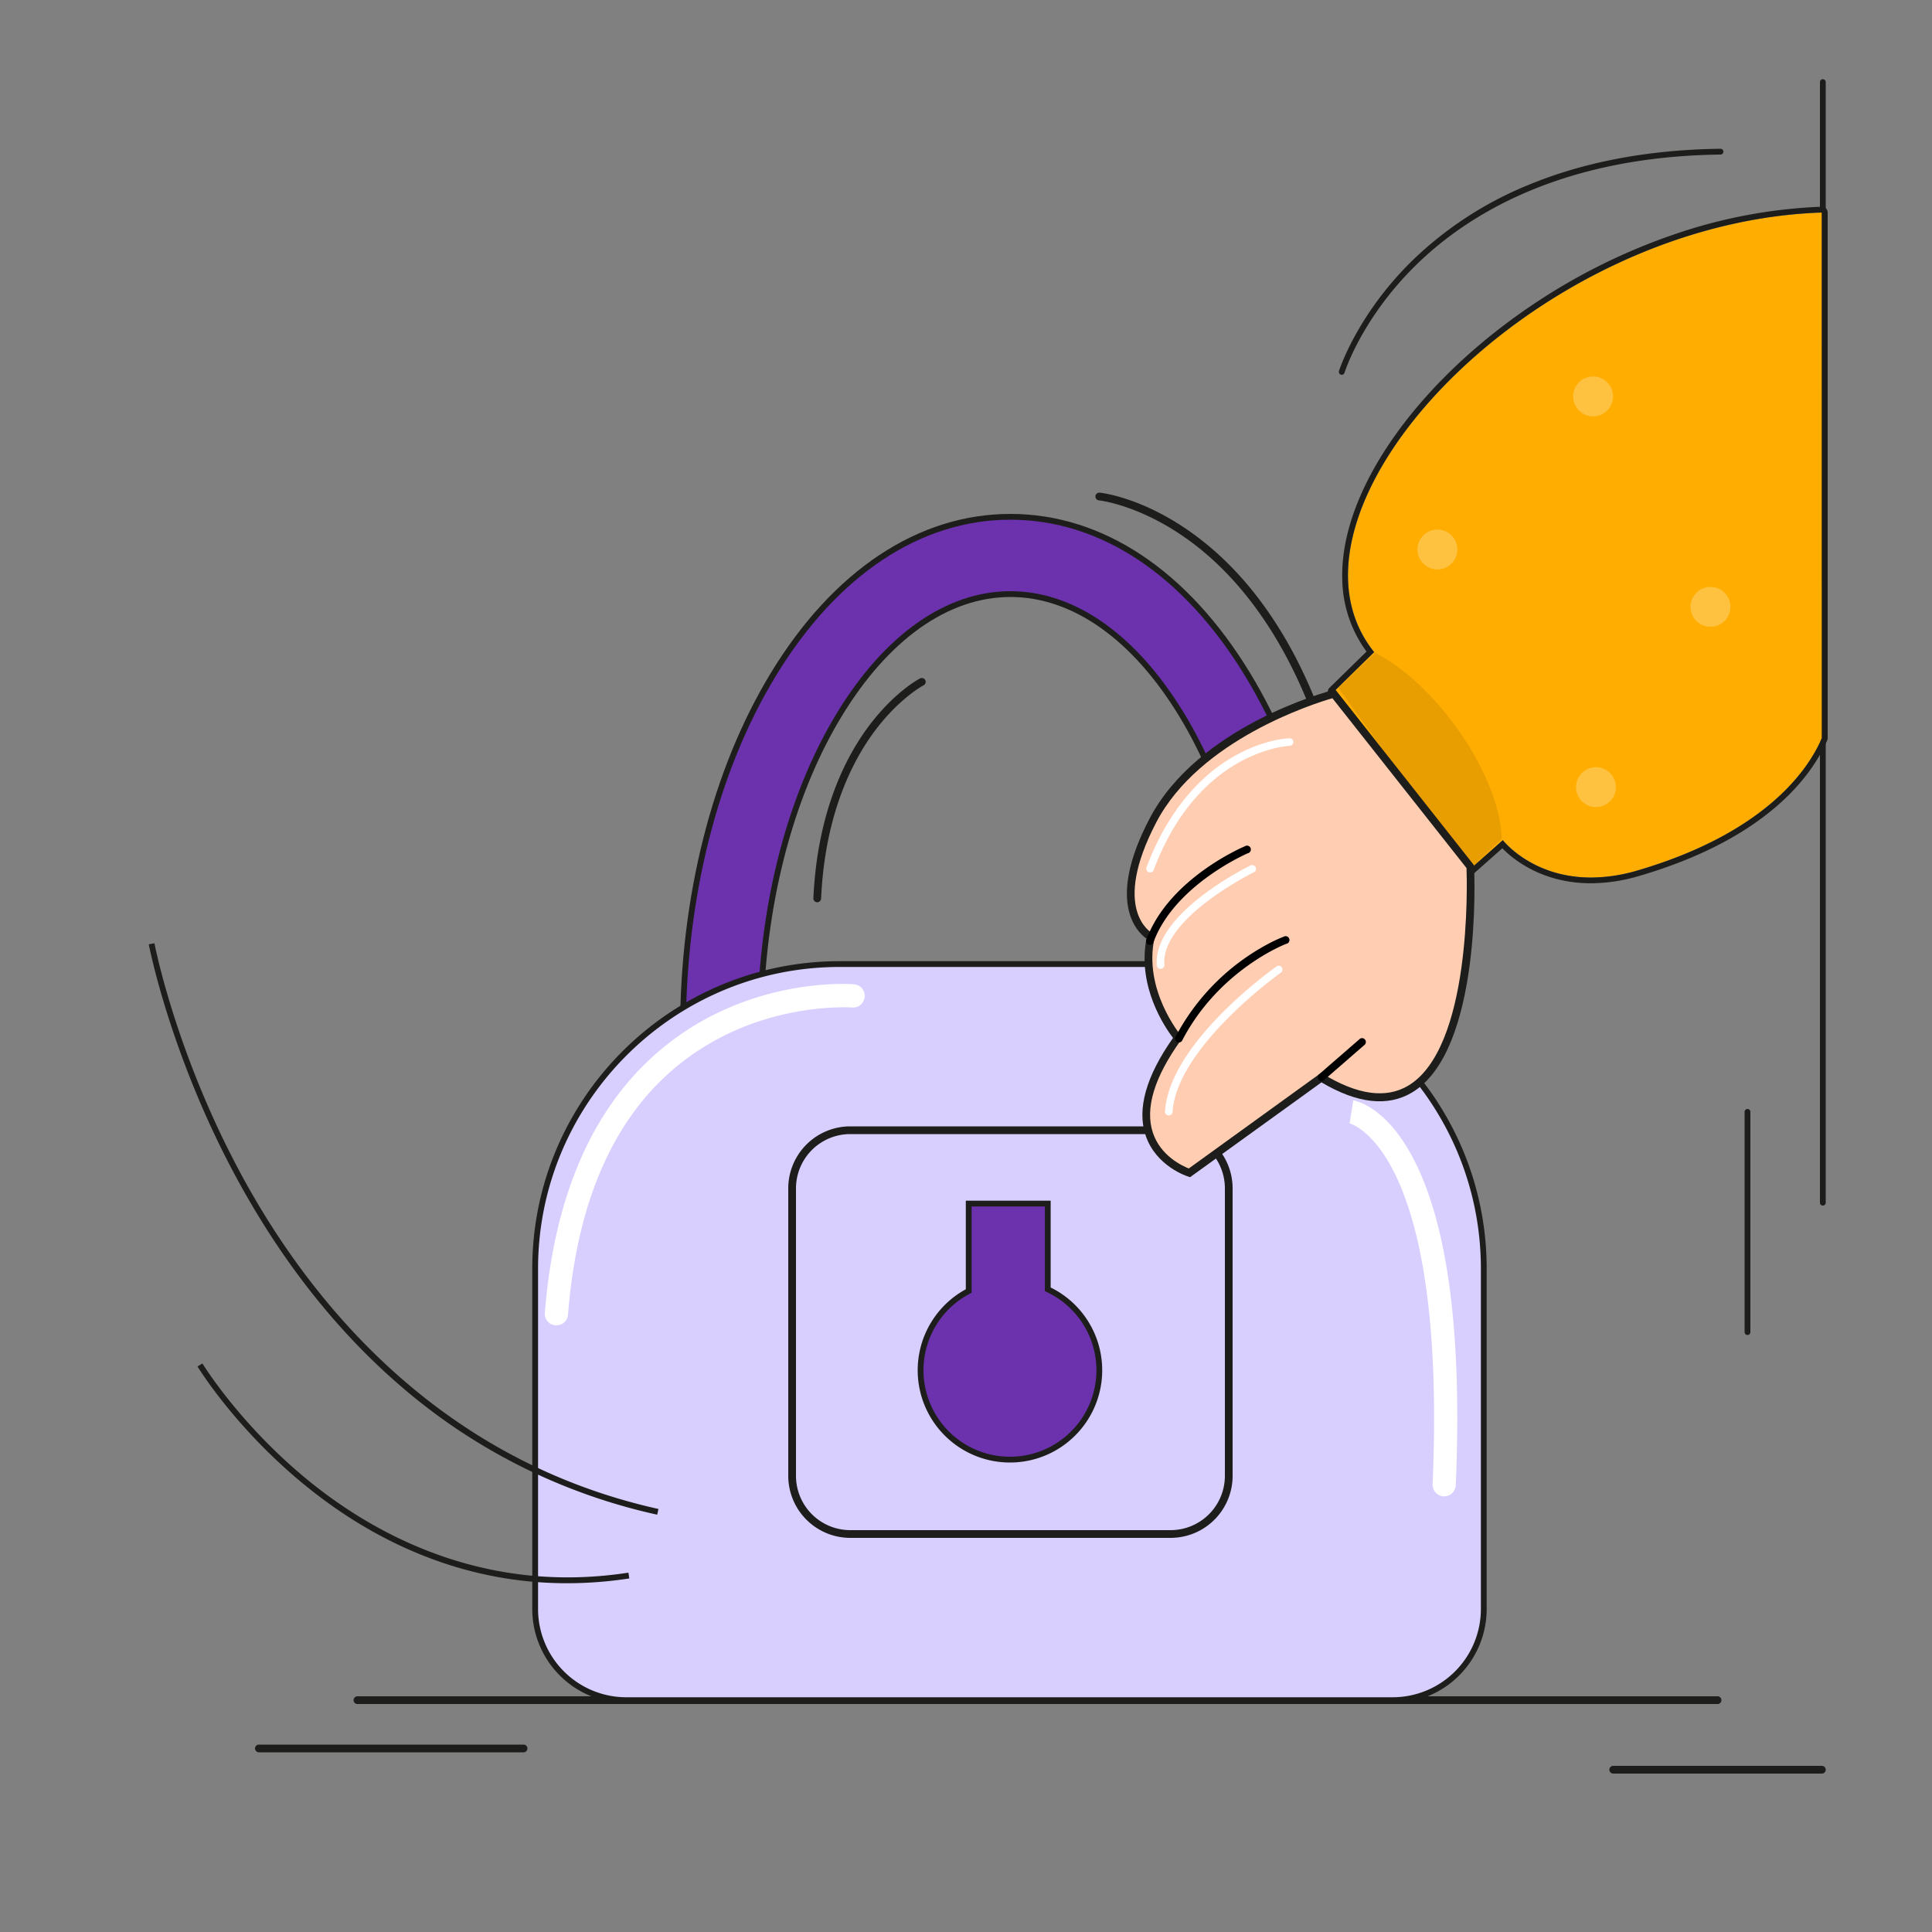 <svg xmlns="http://www.w3.org/2000/svg" viewBox="0 0 1000 1000"><rect x="0" y="0" width="1000" height="1000" fill="#808080" stroke="none"/><defs><style>.cls-1{fill:#1d1d1b;}.cls-2{fill:#1d1e1b;}.cls-3{fill:#6c32ad;}.cls-4{fill:#d9cfff;}.cls-5{fill:#fff;}.cls-6{fill:#ffad00;}.cls-7{fill:#e89d00;}.cls-8{fill:#ffc140;}.cls-9{fill:#ffcdb2;}</style></defs><g id="closed"><g id="line"><path class="cls-1" d="M889,882H185a2,2,0,0,1,0-4H889a2,2,0,0,1,0,4Z"/><path class="cls-1" d="M271,907H134a2,2,0,0,1,0-4H271a2,2,0,0,1,0,4Z"/><path class="cls-1" d="M943,918H835a2,2,0,0,1,0-4H943a2,2,0,0,1,0,4Z"/><path class="cls-2" d="M943.5,624a1.5,1.5,0,0,1-1.5-1.5V42.5a1.5,1.5,0,0,1,3,0v580A1.5,1.5,0,0,1,943.5,624Z"/><path class="cls-2" d="M904.5,691a1.5,1.5,0,0,1-1.5-1.5v-114a1.5,1.5,0,0,1,3,0v114A1.5,1.5,0,0,1,904.5,691Z"/></g><g id="lock"><path class="cls-3" d="M692.41,555H353.59l-.08-20.4c0-.33,0-.66,0-1,0-69.35,16.58-134.83,46.69-184.4,32-52.69,75.62-81.7,122.81-81.7s90.8,29,122.81,81.7c30.11,49.57,46.69,115.05,46.69,184.4,0,.34,0,.67,0,1v.48ZM393.94,515H652.06c-2.6-55.06-16.73-106-40.44-145C587.15,329.68,555.68,307.5,523,307.5S458.85,329.68,434.38,370C410.67,409,396.54,459.94,393.94,515Z"/><path class="cls-2" d="M693.9,556.5H352.1L352,534.61c0-.33,0-.67,0-1,0-69.62,16.66-135.38,46.91-185.18C431.2,295.27,475.27,266,523,266s91.8,29.27,124.09,82.42C677.34,398.22,694,464,694,533.6c0,.34,0,.68,0,1v.48Zm-338.81-3H690.91l.08-18.91c0-.33,0-.66,0-1,0-69.07-16.51-134.29-46.48-183.62C612.8,297.76,569.64,269,523,269s-89.8,28.76-121.52,81C371.51,399.31,355,464.53,355,533.6c0,.33,0,.66,0,1Zm298.54-37H392.37l.07-1.57c2.6-55.11,17-106.86,40.66-145.74C457.85,328.44,489.78,306,523,306s65.15,22.44,89.9,63.19c23.62,38.88,38.06,90.63,40.66,145.74Zm-258.12-3h255c-2.78-54-17-104.67-40.15-142.76C586.15,330.93,555.13,309,523,309s-63.15,21.93-87.34,61.74C412.53,408.83,398.29,459.47,395.51,513.5Z"/><path class="cls-4" d="M434.67,499H610.33A157.67,157.67,0,0,1,768,656.67V832.85A47.15,47.15,0,0,1,720.85,880H324.15A47.15,47.15,0,0,1,277,832.85V656.67A157.67,157.67,0,0,1,434.67,499Z"/><path class="cls-2" d="M720.85,881.5H324.15a48.7,48.7,0,0,1-48.65-48.65V656.67c0-87.77,71.4-159.17,159.17-159.17H610.33c87.77,0,159.17,71.4,159.17,159.17V832.85A48.7,48.7,0,0,1,720.85,881.5Zm-286.18-381c-86.11,0-156.17,70.06-156.17,156.17V832.85a45.7,45.7,0,0,0,45.65,45.65h396.7a45.7,45.7,0,0,0,45.65-45.65V656.67c0-86.11-70.06-156.17-156.17-156.17Z"/><path class="cls-3" d="M542.32,667.34V623H501.4v45.24a46.25,46.25,0,1,0,40.92-.88Z"/><path class="cls-2" d="M522.75,757a47.75,47.75,0,0,1-22.85-89.68V621.48h43.92V666.4A47.75,47.75,0,0,1,522.75,757ZM502.9,624.48v44.65l-.8.42a44.75,44.75,0,1,0,39.58-.85l-.86-.4V624.48Z"/><path class="cls-5" d="M747.5,774.5h-.26a6,6,0,0,1-5.73-6.25c7.56-174-42.6-186.73-43.11-186.84l.15,0,1.9-11.84c1.74.28,17.4,3.51,31.38,30.67,17.74,34.45,25,91.15,21.66,168.51A6,6,0,0,1,747.5,774.5Z"/><path class="cls-5" d="M288,686l-.49,0a6,6,0,0,1-5.5-6.46c4.82-60.65,24.78-106.3,59.32-135.68,45.21-38.45,98.47-34.57,100.72-34.39a6,6,0,0,1-1,12c-.55,0-34.14-2.39-68.75,15.87C326,561.76,299.59,609.94,294,680.48A6,6,0,0,1,288,686Z"/><path class="cls-1" d="M605.91,796H440.09A32.12,32.12,0,0,1,408,763.91V615.09A32.12,32.12,0,0,1,440.09,583H605.91A32.12,32.12,0,0,1,638,615.09V763.91A32.12,32.12,0,0,1,605.91,796ZM440.09,587A28.12,28.12,0,0,0,412,615.09V763.91A28.12,28.12,0,0,0,440.09,792H605.91A28.12,28.12,0,0,0,634,763.91V615.09A28.12,28.12,0,0,0,605.91,587Z"/><path class="cls-1" d="M699,438a2,2,0,0,1-2-1.66C682.15,349.65,647.94,306,621.86,284.67,593.78,261.7,569.05,259,568.8,259a2,2,0,0,1,.4-4c1,.1,26.18,2.83,55.19,26.57,17,13.88,31.71,32.11,43.82,54.19,15.08,27.52,26.11,61.12,32.76,99.89a2,2,0,0,1-1.63,2.31Z"/><path class="cls-1" d="M423,467h-.09a2,2,0,0,1-1.91-2.09c2.09-44.94,16.87-73.4,28.9-89.36,13.12-17.42,25.65-24.05,26.18-24.32a2,2,0,1,1,1.84,3.54c-.15.08-12.4,6.63-25,23.38C441.32,393.65,427,421.32,425,465.09A2,2,0,0,1,423,467Z"/><path class="cls-2" d="M340.17,784a302.07,302.07,0,0,1-132.71-66.51c-30.82-26.49-57.82-59.87-80.26-99.21C89,551.3,77.14,489.39,77,488.78l2.94-.56c.12.62,11.92,62.1,49.88,128.62,35,61.29,100,139.53,211,164.2Z"/><path class="cls-2" d="M293.49,819.48A199.42,199.42,0,0,1,230,809.17C205.5,801,181.92,788,159.94,770.42c-37.4-29.82-57.53-62.82-57.72-63.15l2.56-1.54c.2.32,20.1,32.92,57.11,62.41C196,795.29,252,825.29,325.27,814l.46,3A211.31,211.31,0,0,1,293.49,819.48Z"/></g><g id="hand"><path class="cls-6" d="M943,110c-151,5-289.92,154.91-231.7,227.54l-21,20.6,70.3,92.05,17.3-15.33s22.75,29.49,69.84,15.66c73.2-21.49,91.14-59,95.31-68.52Z"/><path class="cls-2" d="M943,110V382c-4.17,9.55-22.11,47-95.31,68.52a85.63,85.63,0,0,1-24.2,3.69c-30.7,0-45.64-19.35-45.64-19.35l-17.3,15.33-70.3-92.05,21-20.6C653.08,264.91,792,115,943,110m0-3h-.1a264.84,264.84,0,0,0-77.23,14.63,311.21,311.21,0,0,0-69.09,33.92c-41.77,27.29-75,63.08-91.14,98.2-7.39,16.08-11,31.44-10.69,45.65a64.8,64.8,0,0,0,12.55,37.85L688.15,356a3,3,0,0,0-.29,4L758.16,452a3,3,0,0,0,2.1,1.16l.29,0a3,3,0,0,0,2-.76l15.07-13.34c5.27,5.43,20.33,18.12,45.88,18.12a89.07,89.07,0,0,0,25-3.81C915,433.9,938,401.05,945.75,383.2A3.11,3.11,0,0,0,946,382V110a3,3,0,0,0-3-3Z"/><path class="cls-7" d="M692.71,356l67.84,94.23,16.71-16c-.35-30.5-31.63-78.81-65.48-96.36Z"/><circle class="cls-8" cx="824.58" cy="205.19" r="10.33"/><circle class="cls-8" cx="826.07" cy="407.43" r="10.33"/><circle class="cls-8" cx="885.34" cy="314.12" r="10.33"/><circle class="cls-8" cx="744" cy="284.42" r="10.33"/><path class="cls-9" d="M761,448.57S768.76,609.32,684,557.74l-68.29,49.35s-46-14.29-6-69.93c0,0-20.28-23.95-14-52.25,0,0-23.86-12.46,1.06-60.17s93.68-65.63,93.68-65.63Z"/><path class="cls-2" d="M616,609.3l-.95-.3c-.68-.21-16.74-5.36-22.08-21.31-4.56-13.64.21-30.61,14.18-50.46-4-5.25-18.6-26.35-13.74-51.38-5-3.56-20.87-19.15,1.53-62,25-47.95,92.1-65.89,94.95-66.63l1.26-.33,71.83,91,0,.64c.19,3.89,4.15,95.36-32.21,117-12.52,7.44-28.25,5.66-46.77-5.3Zm73.65-247.9c-9.38,2.71-68.78,21.4-91.17,64.26-23.57,45.14-2.79,57-1.89,57.48l1.33.72-.32,1.48c-6,27,13.38,50.3,13.58,50.53l1,1.19-.91,1.27c-13.85,19.26-18.73,35.42-14.53,48,4,12,15.29,17.18,18.58,18.47l68.5-49.51L685,556c17.65,10.73,32.38,12.74,43.79,6,32.79-19.48,30.58-104.47,30.28-112.69Z"/><line class="cls-6" x1="705.17" y1="539.2" x2="683.85" y2="557.73"/><path d="M704.25,537.47a2,2,0,0,1,2.2,3.21l-21.31,18.53a2,2,0,0,1-2.57-3l21.31-18.52A1.72,1.72,0,0,1,704.25,537.47Z"/><path d="M656.27,488.63a72.7,72.7,0,0,1,8.09-3.77,2,2,0,1,1,1.37,3.67c-.34.13-34.49,13.24-53.63,49.62a2,2,0,1,1-3.47-1.83A115.68,115.68,0,0,1,656.27,488.63Z"/><path d="M637.71,441.25c3.73-2,6.23-3.05,6.61-3.21a2,2,0,1,1,1.53,3.61c-.37.16-37.63,16.26-48.69,45.74a2,2,0,1,1-3.67-1.37C602.32,462.47,626,447.44,637.71,441.25Z"/><path class="cls-5" d="M640.84,390.29c14.81-7.86,26.45-8.18,26.95-8.19a2,2,0,0,1,.08,3.92c-.52,0-47.43,1.84-70.86,64.59a2,2,0,0,1-3.68-1.37c12.73-34.09,32.21-50.52,46.31-58.3Z"/><path class="cls-5" d="M644.39,449.44c1.6-.85,2.64-1.36,2.9-1.49a2,2,0,0,1,2.63.91,1.93,1.93,0,0,1-.91,2.62c-.48.24-47.7,23.56-46.36,47.51a2,2,0,1,1-3.92.22C597.44,476.11,633.63,455.15,644.39,449.44Z"/><path class="cls-5" d="M661.2,499.94a2,2,0,0,1,2,3.34c-.54.38-54.34,38.63-56.3,72.55a2,2,0,0,1-3.92-.23c2.07-35.81,55.68-73.92,58-75.53Z"/><path class="cls-2" d="M694.5,194a1.39,1.39,0,0,1-.44-.07,1.5,1.5,0,0,1-1-1.87c.09-.28,9-28.69,37.64-56.88A188.23,188.23,0,0,1,791,95.77c28.89-12,62.38-18.31,99.52-18.77a1.5,1.5,0,1,1,0,3c-83.09,1-131.57,31.67-157.6,57.2-28.21,27.66-36.9,55.46-37,55.74A1.52,1.52,0,0,1,694.5,194Z"/></g></g></svg>